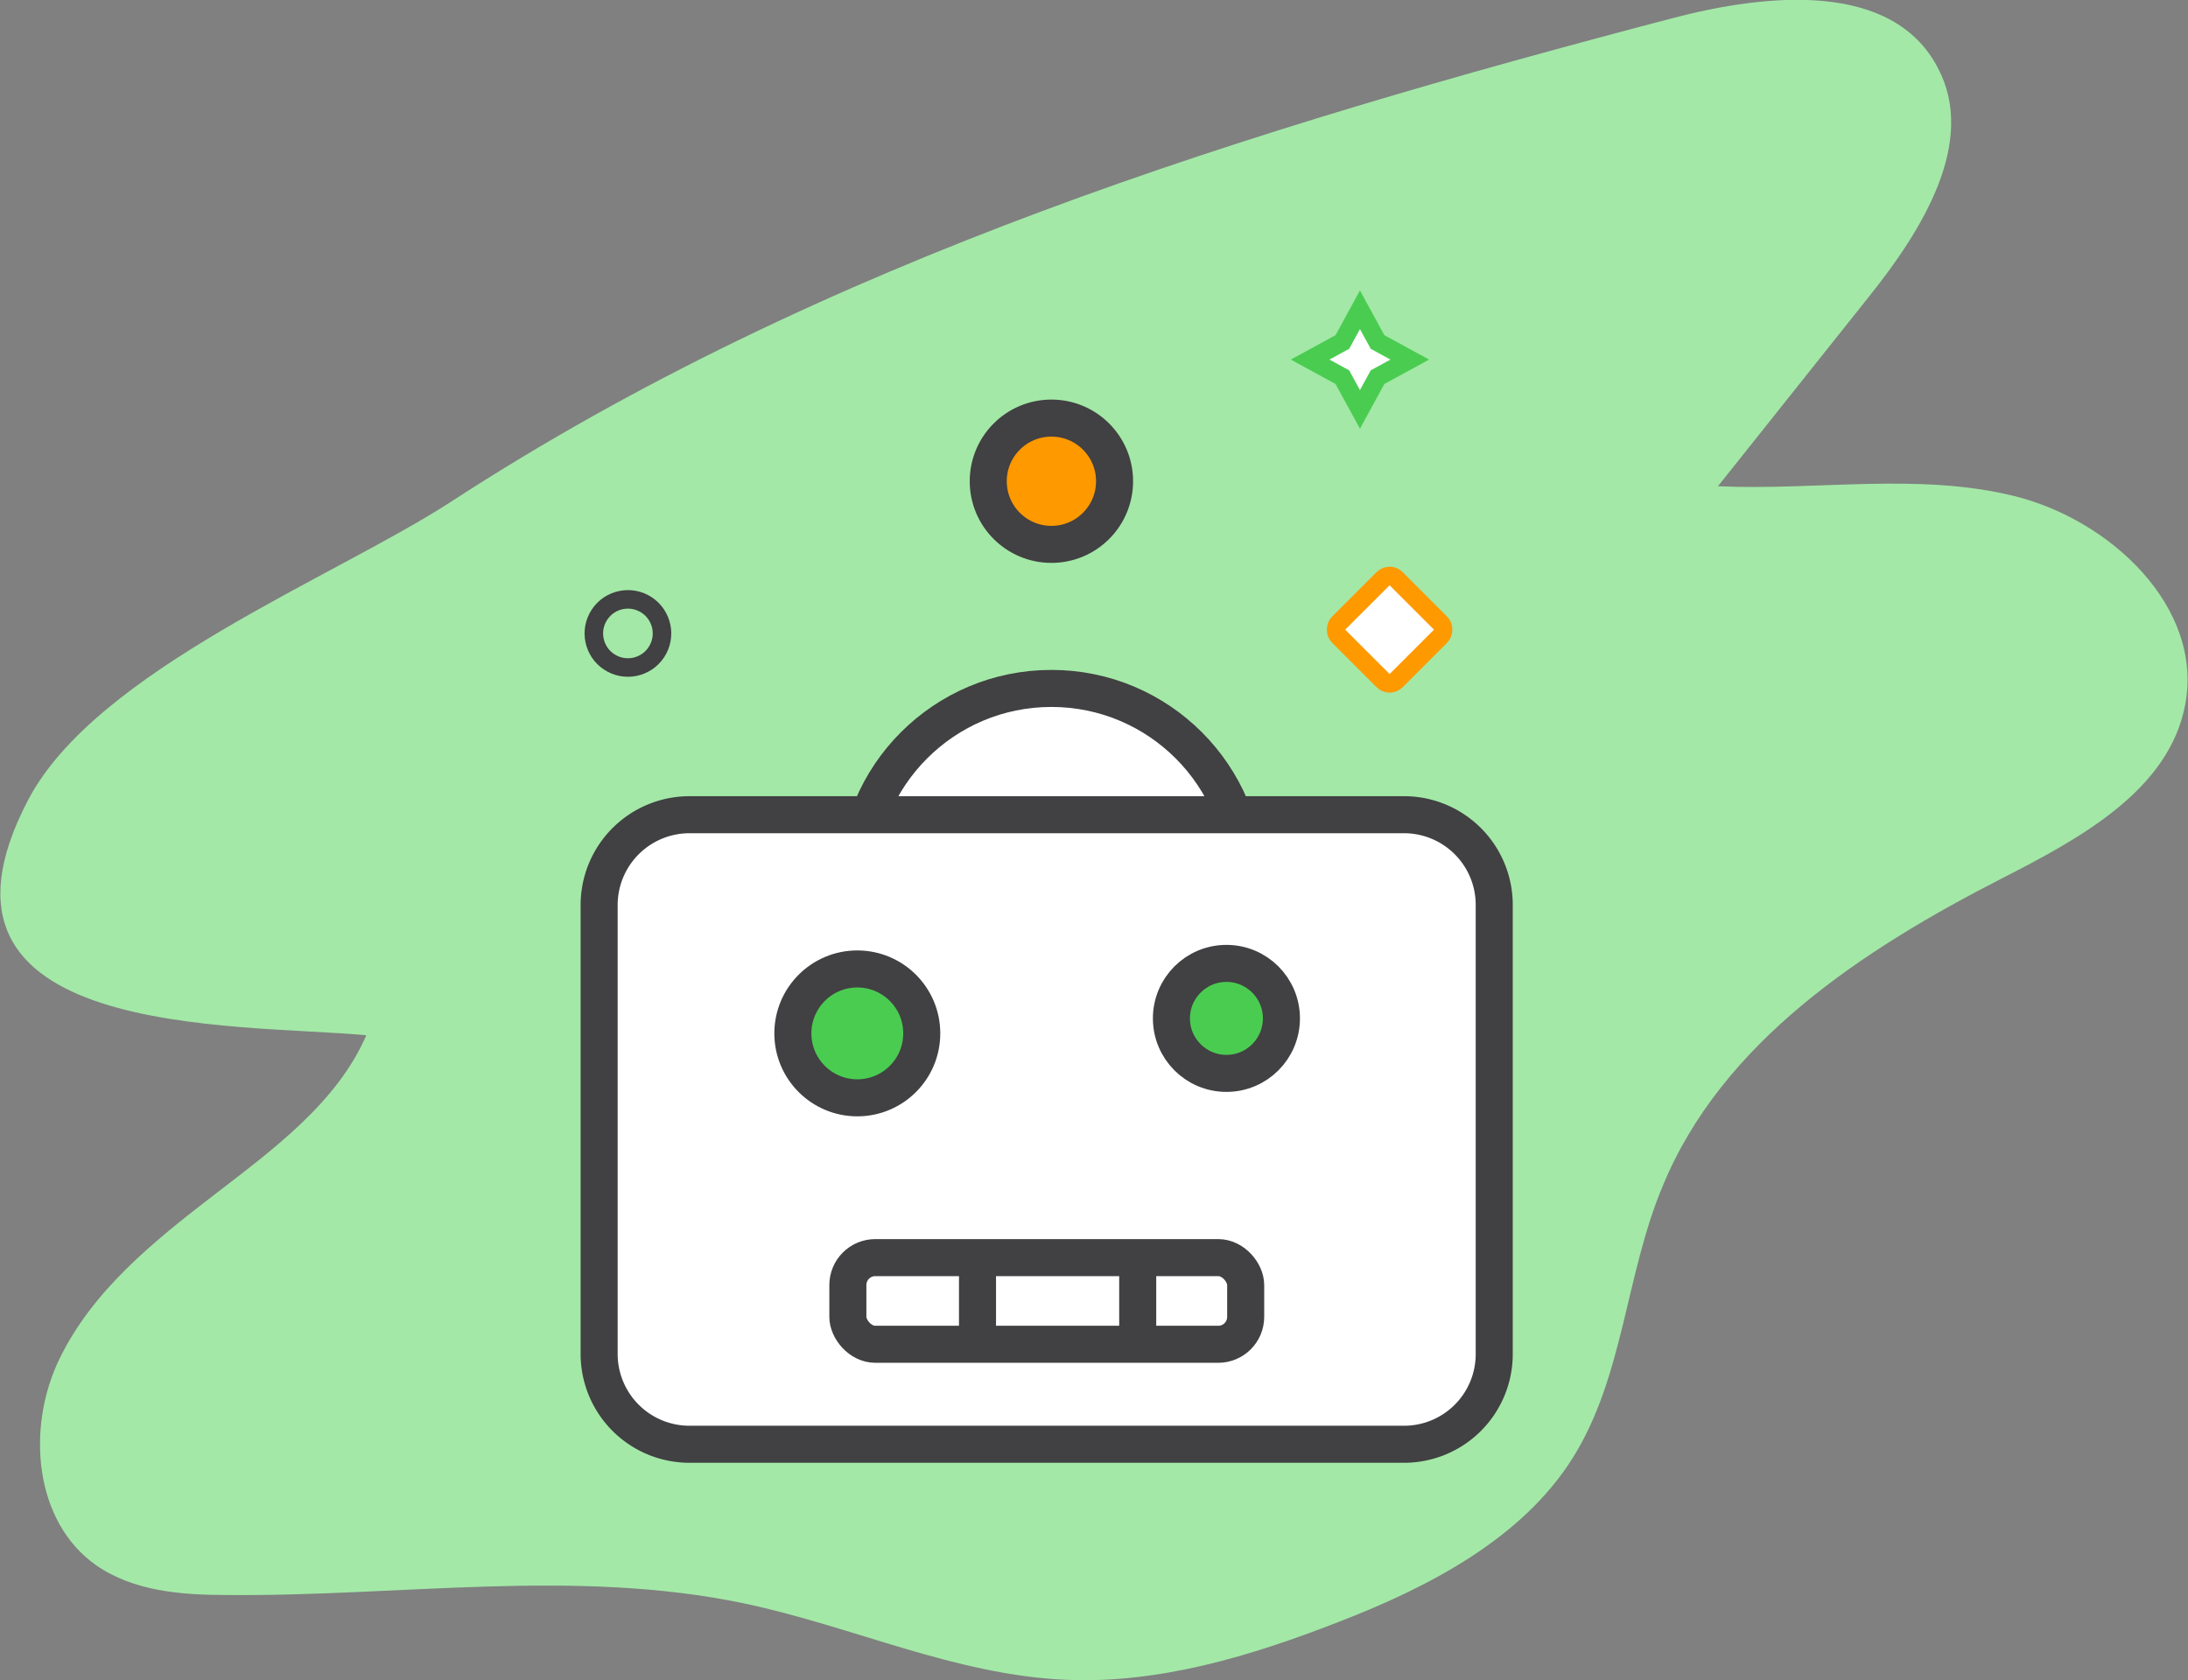 <svg id="Слой_7" data-name="Слой 7" xmlns="http://www.w3.org/2000/svg" viewBox="0 0 118.14 90.74"><rect x="0" y="0" width="118.14" height="90.74" fill="#808080" stroke="none"/><defs><style>.cls-2{fill:#fff}.cls-2,.cls-6,.cls-7{stroke:#414042;stroke-miterlimit:10;stroke-width:2px}.cls-7{fill:none}.cls-6{fill:#4acc51}</style></defs><path d="M2636.55 2804.9c5.08-1.33 11.83-2 14.28 2.69 2.13 4-.85 8.78-3.7 12.34l-8.17 10.26c5.35.24 10.81-.75 16 .53s10.22 6 9.23 11.26c-.87 4.64-5.7 7.24-9.9 9.39-7.5 3.84-15.12 8.83-18.32 16.63-2 4.77-2.1 10.27-4.84 14.65s-7.79 7-12.69 8.89c-4.7 1.83-9.65 3.33-14.69 3.11-6-.26-11.52-2.89-17.35-4.12-9.16-1.93-18.65-.36-28-.46-2.43 0-5-.21-7-1.6-3.36-2.35-3.79-7.42-2-11.13s5.1-6.37 8.35-8.87 6.65-5 8.23-8.63c-7-.65-25.05.25-18.26-12.71 3.67-7 16.52-12 22.86-16.12 19.99-13.01 43.1-20.11 65.97-26.11z" transform="translate(-2546.2 -2803.93)" fill="#a3e8a7"/><ellipse class="cls-2" cx="56.77" cy="37.18" ry="10.39"/><circle class="cls-2" cx="56.77" cy="47.67" r="10.49"/><circle cx="2580.08" cy="2837.93" r="1.84" transform="rotate(-56.42 -1306.37 3809.374)" fill="none" stroke-miterlimit="10" stroke="#414042"/><rect x="2619.04" y="2835.74" width="4.39" height="4.39" rx=".49" ry=".49" transform="rotate(45 4732.774 -1637.57)" stroke="#f90" stroke-miterlimit="10" fill="#fff"/><path stroke="#4acc51" stroke-miterlimit="10" fill="#fff" d="M72.48 18.47l.95-1.74.95 1.74 1.74.95-1.74.95-.95 1.74-.95-1.74-1.74-.95 1.74-.95z"/><path class="cls-2" d="M37.22 44h38.59a4.87 4.87 0 0 1 4.87 4.87v24.3A4.87 4.87 0 0 1 75.81 78H37.22a4.88 4.88 0 0 1-4.87-4.87V48.89A4.88 4.88 0 0 1 37.22 44z"/><circle class="cls-6" cx="46.29" cy="55.81" r="3.48"/><circle class="cls-6" cx="66.22" cy="55" r="2.97"/><rect class="cls-7" x="45.78" y="67.92" width="21.48" height="4.68" rx="1.48" ry="1.48"/><circle cx="56.77" cy="25.99" r="3.41" fill="#f90" stroke-width="2" stroke-miterlimit="10" stroke="#414042"/><path class="cls-7" d="M52.78 67.92v4.68M61.43 67.92v4.68"/></svg>